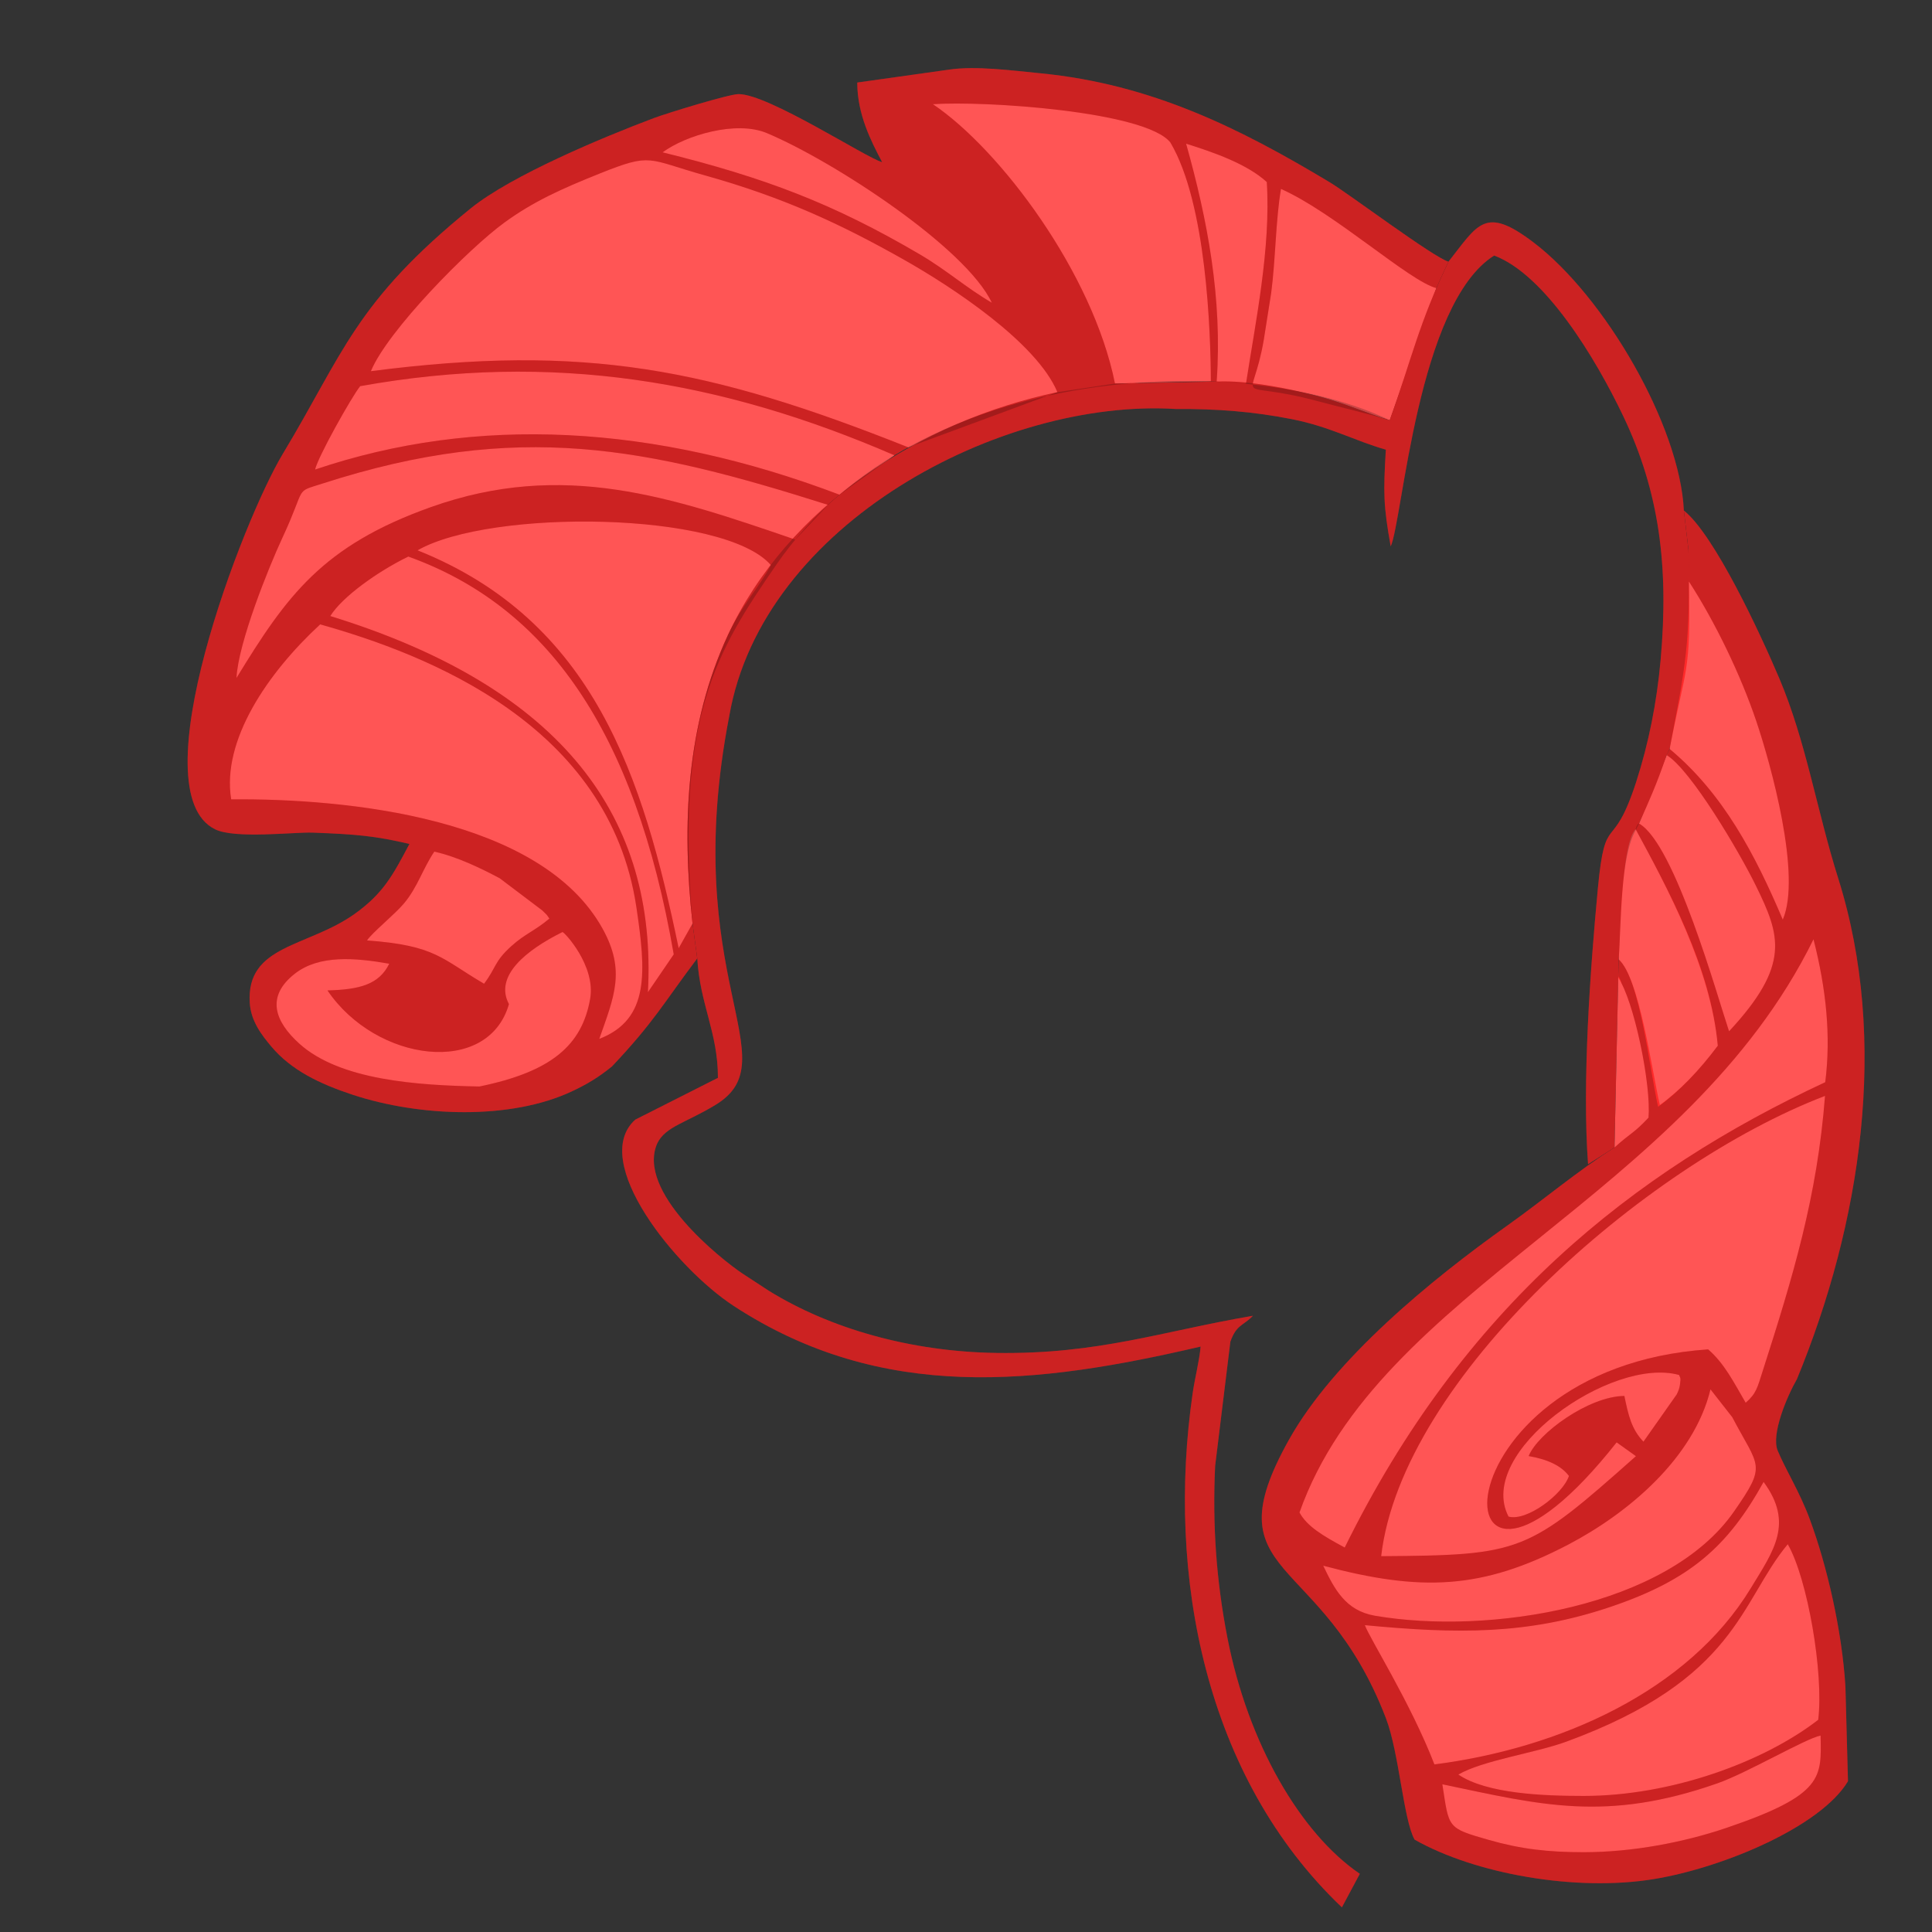 <svg xmlns="http://www.w3.org/2000/svg" viewBox="0 0 725.669 725.669">
    <rect x="0" y="0" width="725.669" height="725.669" fill="#333333" stroke="none"/>
    <path fill="#ff2a2a" fill-rule="evenodd" d="M261.892 359.983l-1.775-13.094c-6.439-77.88 8.881-102.002 31.525-134.856C345.53 133.847 469.688 132.3 521.97 157.84l17.58-49.712 4.502-9.838c-5.777-1.697-37.34-25.465-44.594-29.823-33.714-20.26-66.865-36.849-108.589-40.935-10.874-1.064-24.463-2.871-34.448-1.378L321.99 31c0 11.934 5.177 22.031 9.345 29.908-6.029-1.61-42.758-25.645-53.962-25.561-3.626.027-26.767 7.126-31.752 8.997-18.799 7.055-53.514 21.503-68.85 33.947-43.503 35.301-47.777 54.427-70.505 92.108-15.042 24.939-54.33 126.885-25.478 141.09 7.514 3.698 29.856.988 36.678 1.247 16.508.63 23.207 1.201 36.317 4.255-6.204 11.725-9.825 18.584-20.504 26.225-17.673 12.645-40.865 11.552-39.47 33.477.438 6.876 4.493 12.11 8.142 16.438 7.434 8.816 18.049 13.963 30.525 18.07 25.119 8.268 59.26 9.588 82.413-1.317 5.98-2.817 10.097-5.388 14.972-9.326 15.97-16.873 19.689-24.246 32.03-40.574z"/>
    <path fill="#ff2a2a" fill-rule="evenodd" d="M341.136 168.01l56.029-20.716c-7.81-18.704-39.733-39.633-57.617-49.733-23.779-13.43-45.204-23.407-74.715-31.666-21.905-6.13-19.834-8.631-39.55-.73-14.545 5.829-24.985 10.543-35.789 18.4-13.63 9.911-43.976 40.738-50.185 55.85 80.41-10.39 127.294-1.048 201.827 28.596zM260.117 346.889c-4.078-37.244-2.347-74.671 13.28-108.324 5.365-11.552 11.507-17.524 16.162-26.295-17.594-20.332-105.478-21.192-132.729-5.564 66.29 26.508 84.72 85.112 98.085 149.444z"/>
    <path fill="#ff2a2a" fill-rule="evenodd" d="M226.313 348.785c8.759 15.81 4.38 25.477-1.228 41.43 19.083-7.365 17.535-25.345 13.944-49.473-10.24-68.811-79.078-95.049-118.767-106.226-19.876 18.353-37.032 43.661-33.427 65.723 43.713-.392 116.42 6.924 139.478 48.546zM418.788 144.05l36.017-.893c-.089-18.386-1.617-66.754-15.202-89.631-9.28-11.79-70.143-15.716-89.193-14.385 25.178 16.96 60.024 63.257 68.378 104.908zM495.676 148.968c9.712 2.612 17.48 6.19 26.295 8.873l17.323-49.688c-10.168-2.582-37.948-28.191-58.145-37.194-2.01 11.762-2.019 26.438-3.687 39.1l-2.758 17.46c-4.454 26.245-11.477 12.719 20.972 21.449z"/>
    <path fill="#ff2a2a" fill-rule="evenodd" d="M298.743 202.693l12.288-13.048c-68.056-21.578-116.375-31.754-189.849-8.034-10.886 3.515-5.84.516-15.103 20.371-5.107 10.947-16.655 39.605-17.247 52.664 18.837-30.821 32.222-49.662 73.066-64.192 49.609-17.647 90.078-3.83 136.845 12.239z"/>
    <path fill="#ff2a2a" fill-rule="evenodd" d="M315.327 185.812l20.611-14.806c-64.67-27.987-128.313-38.979-200.657-25.959-3.165 3.91-15.921 26.631-16.925 31.31 60.543-20.476 127.03-17.098 196.971 9.455zM243.36 372.672l9.698-14.207c-14.596-84.364-47.805-130.751-99.685-149.415-11.422 5.528-24.895 15.164-29.314 22.342 87.957 27.122 122.8 76.258 119.302 141.28zM248.877 57.215c38.523 9.531 64.133 19.282 96.493 38.257 10.308 6.044 17.371 12.513 27.166 18.235-9.752-20.768-59.593-53.268-84.51-63.718-11.545-4.842-30.438.83-39.148 7.226zM456.984 143.322l11.003.85c3.53-22.894 9.404-51.073 7.825-75.789-7.297-6.735-19.932-11.183-30.303-14.408 8.025 28.566 13.693 58.243 11.475 89.347zM191.163 377.15l-11.104 30.947c27.206-5.583 38.53-15.568 41.598-32.895 2.22-12.537-9.901-25.364-10.394-25.12-13.659 6.78-25.73 16.523-20.1 27.068l-11.104 30.947c-23.188-.45-52.33-2.301-67.62-16.093-9.188-8.288-12.768-17.71-1.576-26.373 9.07-7.02 22.549-5.91 35.332-3.65-3.795 7.8-11.16 9.72-23.192 10.027 18.227 26.973 60.305 32.485 68.16 5.142z"/>
    <path fill="#ff2a2a" fill-rule="evenodd" d="M181.818 369.493c4.687-6.213 3.73-8.256 10.31-14.181 5.095-4.589 8.864-5.749 14.22-10.283-1.406-2.063-.525-.922-2.695-3.092l-15.992-12.083c-6.979-3.692-15.97-8.084-24.533-9.972-4.295 6.342-6.27 13.33-11.346 19.399-3.527 4.217-12.007 11.018-13.931 13.956 25.904 1.866 27.937 6.9 43.967 16.256z"/>
    <path fill="#fff" fill-opacity=".2" fill-rule="evenodd" d="M341.136 168.01l56.029-20.716c-7.81-18.704-39.733-39.633-57.617-49.733-23.779-13.43-45.204-23.407-74.715-31.666-21.905-6.13-19.834-8.631-39.55-.73-14.545 5.829-24.985 10.543-35.789 18.4-13.63 9.911-43.976 40.738-50.185 55.85 80.41-10.39 127.294-1.048 201.827 28.596zM260.117 346.889c-4.078-37.244-2.347-74.671 13.28-108.324 5.365-11.552 11.507-17.524 16.162-26.295-17.594-20.332-105.478-21.192-132.729-5.564 66.29 26.508 84.72 85.112 98.085 149.444z"/>
    <path fill="#fff" fill-opacity=".2" fill-rule="evenodd" d="M226.313 348.785c8.759 15.81 4.38 25.477-1.228 41.43 19.083-7.365 17.535-25.345 13.944-49.473-10.24-68.811-79.078-95.049-118.767-106.226-19.876 18.353-37.032 43.661-33.427 65.723 43.713-.392 116.42 6.924 139.478 48.546zM418.788 144.05l36.017-.893c-.089-18.386-1.617-66.754-15.202-89.631-9.28-11.79-70.143-15.716-89.193-14.385 25.178 16.96 60.024 63.257 68.378 104.908zM494.904 150.667c9.712 2.612 18.252 4.492 27.067 7.174l17.54-49.63c-10.168-2.582-38.165-28.25-58.362-37.252-2.01 11.762-2.019 26.438-3.687 39.1l-2.758 17.46c-4.454 26.245-12.25 14.418 20.2 23.148z"/>
    <path fill="#fff" fill-opacity=".2" fill-rule="evenodd" d="M298.743 202.693l12.288-13.048c-68.056-21.578-116.375-31.754-189.849-8.034-10.886 3.515-5.84.516-15.103 20.371-5.107 10.947-16.655 39.605-17.247 52.664 18.837-30.821 32.222-49.662 73.066-64.192 49.609-17.647 90.078-3.83 136.845 12.239z"/>
    <path fill="#fff" fill-opacity=".2" fill-rule="evenodd" d="M315.327 185.812l20.611-14.806c-64.67-27.987-128.313-38.979-200.657-25.959-3.165 3.91-15.921 26.631-16.925 31.31 60.543-20.476 127.03-17.098 196.971 9.455zM243.36 372.672l9.698-14.207c-14.596-84.364-47.805-130.751-99.685-149.415-11.422 5.528-24.895 15.164-29.314 22.342 87.957 27.122 122.8 76.258 119.302 141.28zM248.877 57.215c38.523 9.531 64.133 19.282 96.493 38.257 10.308 6.044 17.371 12.513 27.166 18.235-9.752-20.768-59.593-53.268-84.51-63.718-11.545-4.842-30.438.83-39.148 7.226zM456.984 143.322l11.003.85c3.53-22.894 9.404-51.073 7.825-75.789-7.297-6.735-19.932-11.183-30.303-14.408 8.025 28.566 13.693 58.243 11.475 89.347zM191.163 377.15l-11.104 30.947c27.206-5.583 38.53-15.568 41.598-32.895 2.22-12.537-9.901-25.364-10.394-25.12-13.659 6.78-25.73 16.523-20.1 27.068l-11.104 30.947c-23.188-.45-52.33-2.301-67.62-16.093-9.188-8.288-12.768-17.71-1.576-26.373 9.07-7.02 22.549-5.91 35.332-3.65-3.795 7.8-11.16 9.72-23.192 10.027 18.227 26.973 60.305 32.485 68.16 5.142z"/>
    <path fill="#fff" fill-opacity=".2" fill-rule="evenodd" d="M181.818 369.493c4.687-6.213 3.73-8.256 10.31-14.181 5.095-4.589 8.864-5.749 14.22-10.283-1.406-2.063-.525-.922-2.695-3.092l-15.992-12.083c-6.979-3.692-15.97-8.084-24.533-9.972-4.295 6.342-6.27 13.33-11.346 19.399-3.527 4.217-12.007 11.018-13.931 13.956 25.904 1.866 27.937 6.9 43.967 16.256z"/>
    <path fill="#ff2a2a" fill-rule="evenodd" d="M634.2 206.554l-7.079 74.748-1.113 2.324-10.378 25.692c-2.609-.114-6.247 9.712-8.6 20.785-3.704 17.43 1.29 27.859.975 30.24l-.19 6.844-1.4 63.817c-13.694 8.663-26.709 19.694-40.213 29.288-28.682 20.376-65.217 50.332-82.086 80.53-29.551 52.902 12.217 41.323 36.469 104.616 4.938 12.887 6.53 37.916 10.73 45.524 22.666 12.882 60.574 19.648 89.91 14.826 26.48-4.353 62.86-19.91 72.887-36.755l-.96-35.592c-1.288-20.774-6.792-45.042-13.432-62.932-3.81-10.268-8.792-18.003-11.997-25.605-2.578-6.117 3.496-20.43 7.216-26.902 24.045-58.334 34.72-127.156 15.48-188.168-7.97-25.274-12.056-51.354-22.12-75.077-7.102-16.74-24.296-53.806-35.835-63.005z"/>
    <path fill="#ff2a2a" fill-rule="evenodd" d="M273.398 238.565c-15.628 33.653-17.36 71.08-13.28 108.324l1.774 13.094c1.061 17.505 7.768 27.739 7.768 44.861l-31.038 15.694c-17.382 15.554 15.15 55.737 36.956 69.979 55.867 36.488 114.16 29.528 175.372 15.265-.438 5.264-2.114 11.531-2.99 17.573-9.868 68.152 4.542 144.077 56.062 193.054l6.734-12.591c-22.42-15.298-42.017-49.157-49.71-88.533-4.178-21.395-5.691-42.448-4.634-64.662l5.715-46.649c2.255-6.5 4.89-5.984 8.476-9.765-34.235 5.837-58.078 14.512-96.287 13.963-32.398-.466-62.636-9.206-85.485-23.322l-9.827-6.417c-8.251-5.48-40.191-30.898-32.117-49.013 3.096-6.294 10.524-7.564 21.774-14.362 28.3-17.101-13.914-47.336 5.258-146.141 12.542-72.295 102.153-119.347 167.686-115.299 15.239-.099 29.1.944 43.657 3.827 14.366 2.844 23.704 8.168 35.266 11.45-.958 16.21-.941 20.915 1.828 36.328 4.524-9.985 10.049-91.162 38.863-109.242 19.078 7.155 38.032 38.41 48.5 60.358 13.562 28.433 17.157 56.484 14.013 91.586-1.438 16.063-4.537 31.414-9.158 45.716-8.973 27.776-11.593 10.322-14.402 39.993-2.892 30.563-5.955 73.102-3.69 103.654l9.933-6.284 1.59-70.661c.92-12.749.477-38.414 6.436-48.658l1.19-2.367c4.114-9.303 6.413-14.223 10.377-25.692l1.113-2.324c6.086-31.6 7.838-39.577 7.08-74.748l-1.737-14.802c-1.476-31.634-29.575-80.295-56.503-100.73-18.246-13.847-20.768-6.84-31.909 7.269-11.202 23.22-13.881 36.823-22.082 59.55-8.814-2.683-16.582-6.26-26.294-8.873-11.063-2.977-27.228-6.242-38.692-5.646l-38.197.727-21.622 3.245c-51.113 10.71-101.29 42.866-123.767 91.271z"/>
    <path fill="#fff" fill-opacity=".2" fill-rule="evenodd" d="M627.121 281.302c20.215 16.832 32.194 39.842 42.498 64.108 7.14-16.45-4.439-58.23-9.957-74.57-5.826-17.253-15.325-37.01-25.3-52.433.76 35.17-1.156 31.295-7.24 62.895zM518.774 584.51c52.846-.37 54.852-1.293 95.69-37.567l-7.246-5.184c-68.843 87.237-70.683-27.773 34.366-34.928 6.108 5.248 9.65 12.433 14.106 20.048 4.007-3.513 4.332-5.509 6.46-12.145 11.244-35.083 20.423-65.184 23.336-103.105-68.091 26.057-158.976 106.14-166.712 172.881zM538.776 662.718c46.904-5.998 95.28-27.416 118.831-66.18 8.55-14.072 16.287-24.294 4.813-39.916-13.415 24.241-27.626 36.842-57.591 46.953-31.222 10.533-57.767 10.12-92.172 6.845 1.739 4.927 17.093 29.014 26.119 52.298z"/>
    <path fill="#fff" fill-opacity=".2" fill-rule="evenodd" d="M594.86 674.562c32.567 0 67.295-12.539 88.066-28.587 2.156-17.385-4.02-53.183-11.438-65.955-17.972 21.578-18.9 50.627-83.237 74.18-11.526 4.22-31.53 7.052-40.485 12.336 10.694 7.226 31.968 8.026 47.094 8.026zM497.014 588.085c4.17 8.71 8.322 16.88 19.415 18.789 42.67 7.346 109.84-3.186 134.842-39.099 12.52-17.983 9.439-16.315-.63-35.482l-8.175-10.446c-6.311 26.023-31.278 46.744-53.564 58.38-32.346 16.888-55.211 17.63-91.888 7.858z"/>
    <path fill="#fff" fill-opacity=".2" fill-rule="evenodd" d="M594.86 695.697c18.228 0 37.574-3.691 53.657-9.156 36.661-12.457 35.613-18.979 35.3-34.656-5.856 1.205-27.494 14.003-38.826 17.97-41.822 14.644-66.255 8.09-103.236.333 2.566 16.568 1.653 16.358 17.38 20.876 12.162 3.494 22.553 4.633 35.725 4.633zM615.63 309.318c13.444 7.629 29.25 64.415 33.817 78.043 23.245-24.99 19.224-36.002 10.095-54.646-6.365-12.996-24.519-43.665-33.534-49.088-3.964 11.468-6.263 16.388-10.378 25.69z"/>
    <path fill="#fff" fill-opacity=".2" fill-rule="evenodd" d="M685.567 406.482c2.19-17.24.385-34.936-4.408-53.68-47.796 97.143-163.258 130.992-193.065 215.295 2.835 5.228 8.803 8.764 16.992 13.168 44.508-90.483 108.271-141.178 180.481-174.783zM566.612 569.633c6.717 1.923 20.328-8.248 22.693-15.25-2.776-3.73-7.823-6.22-15.13-7.477 3.392-8.504 22.55-22.476 35.948-22.581 1.503 7.254 2.643 12.443 7.165 17.183l12.507-17.774c.612-1.31.993-2.134 1.2-3.627.395-2.86.12-2.378-.328-3.655-25.404-7.072-76.617 28.974-64.055 53.18z"/>
    <path fill="#fff" fill-opacity=".2" fill-rule="evenodd" d="M606.415 431.004c6.093-5.572 7.013-5.051 12.77-11.206 1.056-12.493-5.445-43.91-11.37-52.611z"/>
    <path fill-opacity=".2" fill-rule="evenodd" d="M261.892 359.983l-1.775-13.094c-6.439-77.88 8.881-102.002 31.525-134.856C345.53 133.847 469.688 132.3 521.97 157.84l17.58-49.712 4.502-9.838c-5.777-1.697-37.34-25.465-44.594-29.823-33.714-20.26-66.865-36.849-108.589-40.935-10.874-1.064-24.463-2.871-34.448-1.378L321.99 31c0 11.934 5.177 22.031 9.345 29.908-6.029-1.61-42.758-25.645-53.962-25.561-3.626.027-26.767 7.126-31.752 8.997-18.799 7.055-53.514 21.503-68.85 33.947-43.503 35.301-47.777 54.427-70.505 92.108-15.042 24.939-54.33 126.885-25.478 141.09 7.514 3.698 29.856.988 36.678 1.247 16.508.63 23.207 1.201 36.317 4.255-6.204 11.725-9.825 18.584-20.504 26.225-17.673 12.645-40.865 11.552-39.47 33.477.438 6.876 4.493 12.11 8.142 16.438 7.434 8.816 18.049 13.963 30.525 18.07 25.119 8.268 59.26 9.588 82.413-1.317 5.98-2.817 10.097-5.388 14.972-9.326 15.97-16.873 19.689-24.246 32.03-40.574zm79.244-191.972l56.029-20.718c-7.81-18.703-39.733-39.632-57.617-49.732-23.779-13.43-45.204-23.407-74.715-31.666-21.905-6.13-19.834-8.631-39.55-.73-14.545 5.829-24.985 10.543-35.789 18.4-13.63 9.911-43.976 40.738-50.185 55.85 80.41-10.39 127.294-1.048 201.827 28.596zm-81.019 178.878c-4.078-37.244-2.347-74.671 13.28-108.324 5.365-11.552 11.507-17.524 16.162-26.295-17.594-20.332-105.478-21.192-132.729-5.564 66.29 26.508 84.72 85.112 98.085 149.444zm-33.804 1.896c8.759 15.81 4.38 25.477-1.228 41.43 19.083-7.365 17.535-25.345 13.944-49.473-10.24-68.811-79.078-95.049-118.767-106.226-19.876 18.353-37.032 43.661-33.427 65.723 43.713-.392 116.42 6.924 139.478 48.546zm192.475-204.736l36.017-.892c-.089-18.386-1.617-66.755-15.202-89.631-9.28-11.79-70.143-15.717-89.193-14.385 25.178 16.96 60.024 63.257 68.378 104.908zm76.116 6.618c9.712 2.612 18.252 4.491 27.067 7.174l17.54-49.63c-10.168-2.582-38.165-28.25-58.362-37.252-2.01 11.762-2.019 26.438-3.687 39.1l-2.758 17.46c-4.454 26.245-12.25 14.418 20.2 23.148zm-196.16 52.026l12.287-13.048c-68.056-21.578-116.375-31.754-189.848-8.034-10.887 3.515-5.842.516-15.104 20.371-5.107 10.947-16.655 39.605-17.247 52.664 18.837-30.821 32.222-49.662 73.066-64.192 49.609-17.647 90.078-3.83 136.845 12.239zm16.583-16.88l20.611-14.807c-64.67-27.987-128.313-38.979-200.657-25.959-3.165 3.91-15.921 26.631-16.925 31.31 60.543-20.476 127.03-17.098 196.971 9.455zm-71.966 186.859l9.697-14.207c-14.596-84.364-47.805-130.751-99.685-149.415-11.422 5.528-24.895 15.164-29.314 22.342 87.957 27.122 122.8 76.258 119.302 141.28zm5.517-315.457c38.522 9.531 64.132 19.282 96.492 38.257 10.308 6.044 17.371 12.513 27.166 18.235-9.752-20.768-59.593-53.268-84.51-63.718-11.545-4.842-30.438.83-39.148 7.226zm208.106 86.107l11.003.85c3.53-22.894 9.404-51.073 7.825-75.789-7.297-6.735-19.932-11.183-30.303-14.408 8.025 28.566 13.693 58.243 11.475 89.347zM191.163 377.15l-11.104 30.946c27.206-5.582 38.53-15.568 41.598-32.894 2.22-12.537-9.901-25.364-10.394-25.12-13.659 6.78-25.73 16.523-20.1 27.068l-11.104 30.946c-23.188-.45-52.33-2.3-67.62-16.092-9.188-8.288-12.768-17.71-1.576-26.373 9.07-7.02 22.549-5.91 35.332-3.65-3.795 7.8-11.16 9.72-23.192 10.027 18.227 26.972 60.306 32.485 68.16 5.142zm-9.345-7.657c4.687-6.213 3.73-8.256 10.31-14.181 5.095-4.589 8.864-5.749 14.22-10.283-1.406-2.063-.525-.922-2.695-3.092l-15.992-12.083c-6.979-3.692-15.97-8.084-24.533-9.972-4.295 6.342-6.27 13.33-11.346 19.399-3.527 4.217-12.007 11.018-13.931 13.956 25.904 1.866 27.937 6.9 43.967 16.256zM634.2 206.554l.01.47.153 11.383c9.974 15.423 19.473 35.18 25.3 52.433 5.517 16.34 17.095 58.12 9.956 74.57-10.304-24.266-22.283-47.276-42.498-64.108l.024-.123h-.012l-1.033 2.549-.071-.089c9.021 5.457 27.153 36.09 33.513 49.076 9.129 18.644 13.15 29.655-10.096 54.646-4.524-13.501-20.078-69.351-33.439-77.809-.175-.06-.35-.13-.523-.21-.383.138-.768.874-1.15 2.074l.097.28.01-.01c12.03 22.214 28.126 51.337 30.758 81.093-7.073 9.427-14.51 17.217-22.406 22.938-3.203-13.959-6.776-48.116-14.788-55.374l-.097 6.423c.49.75.864 1.592 1.098 2.457 5.568 10.777 11.165 38.915 10.18 50.575-5.758 6.155-6.678 5.635-12.77 11.206l.034-1.601.002-.001-.037 1.602c-13.694 8.663-26.709 19.694-40.214 29.288-28.682 20.376-65.216 50.332-82.085 80.53-29.552 52.902 12.216 41.323 36.469 104.616 4.937 12.887 6.53 37.916 10.73 45.524 22.665 12.882 60.574 19.648 89.91 14.826 26.48-4.352 62.86-19.91 72.886-36.754l-.96-35.593c-1.287-20.774-6.791-45.041-13.43-62.932-3.812-10.268-8.794-18.003-11.998-25.605-2.579-6.117 3.496-20.43 7.216-26.902 24.044-58.334 34.72-127.156 15.48-188.168-7.971-25.274-12.056-51.354-22.12-75.077-7.102-16.74-24.297-53.805-35.835-63.005zM518.774 584.51c52.846-.37 54.852-1.293 95.69-37.567l-7.246-5.184c-68.843 87.237-70.683-27.773 34.366-34.928 6.108 5.248 9.65 12.433 14.106 20.048 4.007-3.513 4.332-5.509 6.46-12.145 11.244-35.083 20.423-65.184 23.336-103.105-68.091 26.057-158.976 106.14-166.712 172.881zm20.002 78.208c46.904-5.998 95.28-27.416 118.831-66.18 8.55-14.072 16.287-24.294 4.813-39.916-13.415 24.241-27.626 36.842-57.591 46.953-31.222 10.533-57.767 10.12-92.172 6.845 1.739 4.927 17.093 29.014 26.119 52.298zm56.084 11.844c32.567 0 67.295-12.539 88.067-28.587 2.155-17.385-4.02-53.183-11.44-65.955-17.971 21.578-18.898 50.627-83.236 74.18-11.526 4.22-31.53 7.052-40.485 12.336 10.694 7.226 31.968 8.026 47.094 8.026zm-97.846-86.477c4.17 8.71 8.323 16.88 19.415 18.789 42.67 7.346 109.84-3.186 134.842-39.099 12.52-17.983 9.439-16.315-.63-35.482l-8.175-10.446c-6.311 26.023-31.278 46.744-53.564 58.38-32.346 16.888-55.211 17.63-91.888 7.858zm97.846 107.612c18.228 0 37.574-3.691 53.658-9.156 36.66-12.457 35.612-18.979 35.3-34.656-5.857 1.205-27.495 14.003-38.827 17.97-41.822 14.643-66.255 8.09-103.236.333 2.566 16.568 1.653 16.358 17.38 20.876 12.162 3.494 22.553 4.633 35.725 4.633zm90.707-289.215c2.19-17.24.385-34.936-4.408-53.68-47.796 97.143-163.258 130.992-193.064 215.295 2.834 5.228 8.802 8.764 16.991 13.168 44.508-90.483 108.271-141.178 180.481-174.783zm-118.955 163.15c6.717 1.924 20.328-8.246 22.693-15.25-2.776-3.729-7.823-6.22-15.13-7.476 3.392-8.504 22.55-22.476 35.948-22.581 1.503 7.254 2.643 12.443 7.165 17.183l12.507-17.774c.612-1.31.993-2.134 1.2-3.627.395-2.86.12-2.378-.328-3.655-25.404-7.072-76.617 28.974-64.055 53.18z"/>
    <path fill="#fff" fill-opacity=".2" fill-rule="evenodd" d="M608.005 360.343c7.78 7.047 12.328 41.154 15.438 54.708 7.667-5.554 14.889-13.118 21.756-22.272-2.555-28.893-19.185-59.793-30.865-81.363-5.394 5.753-5.672 39.83-6.329 48.927z"/>
    <path fill-opacity=".2" fill-rule="evenodd" d="M273.398 238.565c-15.628 33.653-17.36 71.08-13.28 108.324l1.774 13.094c1.061 17.505 7.768 27.739 7.768 44.861l-31.038 15.694c-17.382 15.554 15.15 55.737 36.956 69.979 55.867 36.488 114.16 29.528 175.372 15.265-.438 5.264-2.114 11.531-2.99 17.573-9.868 68.152 4.542 144.077 56.062 193.054l6.734-12.591c-22.42-15.298-42.017-49.157-49.71-88.533-4.178-21.395-5.691-42.448-4.634-64.662l5.715-46.649c2.255-6.5 4.89-5.984 8.476-9.765-34.235 5.837-58.078 14.512-96.287 13.963-32.398-.466-62.636-9.206-85.485-23.322l-9.827-6.417c-8.251-5.48-40.191-30.898-32.117-49.013 3.096-6.294 10.524-7.564 21.774-14.362 28.3-17.101-13.914-47.336 5.258-146.141 12.542-72.295 102.153-119.347 167.686-115.299 15.239-.099 29.1.944 43.657 3.827 14.366 2.844 23.704 8.168 35.266 11.45-.958 16.21-.941 20.915 1.828 36.328 4.524-9.985 10.049-91.162 38.863-109.242 19.078 7.155 38.032 38.41 48.5 60.358 13.562 28.433 17.157 56.484 14.013 91.586-1.438 16.063-4.537 31.414-9.158 45.716-8.973 27.776-11.593 10.322-14.402 39.993-2.892 30.563-5.955 73.102-3.69 103.654l9.933-6.284 1.59-70.661c.92-12.749.477-38.414 6.436-48.658l1.19-2.367c4.114-9.303 6.413-14.223 10.377-25.692l1.113-2.324c6.086-31.6 7.838-39.577 7.08-74.748l-1.737-14.802c-1.476-31.634-29.575-80.295-56.503-100.73-18.246-13.847-20.768-6.84-31.909 7.269-11.202 23.22-13.881 36.823-22.082 59.55-8.814-2.683-16.582-6.26-26.294-8.873-11.063-2.977-27.228-6.242-38.692-5.646l-38.197.727-21.622 3.245c-51.113 10.71-101.29 42.866-123.767 91.271z"/>
</svg>
